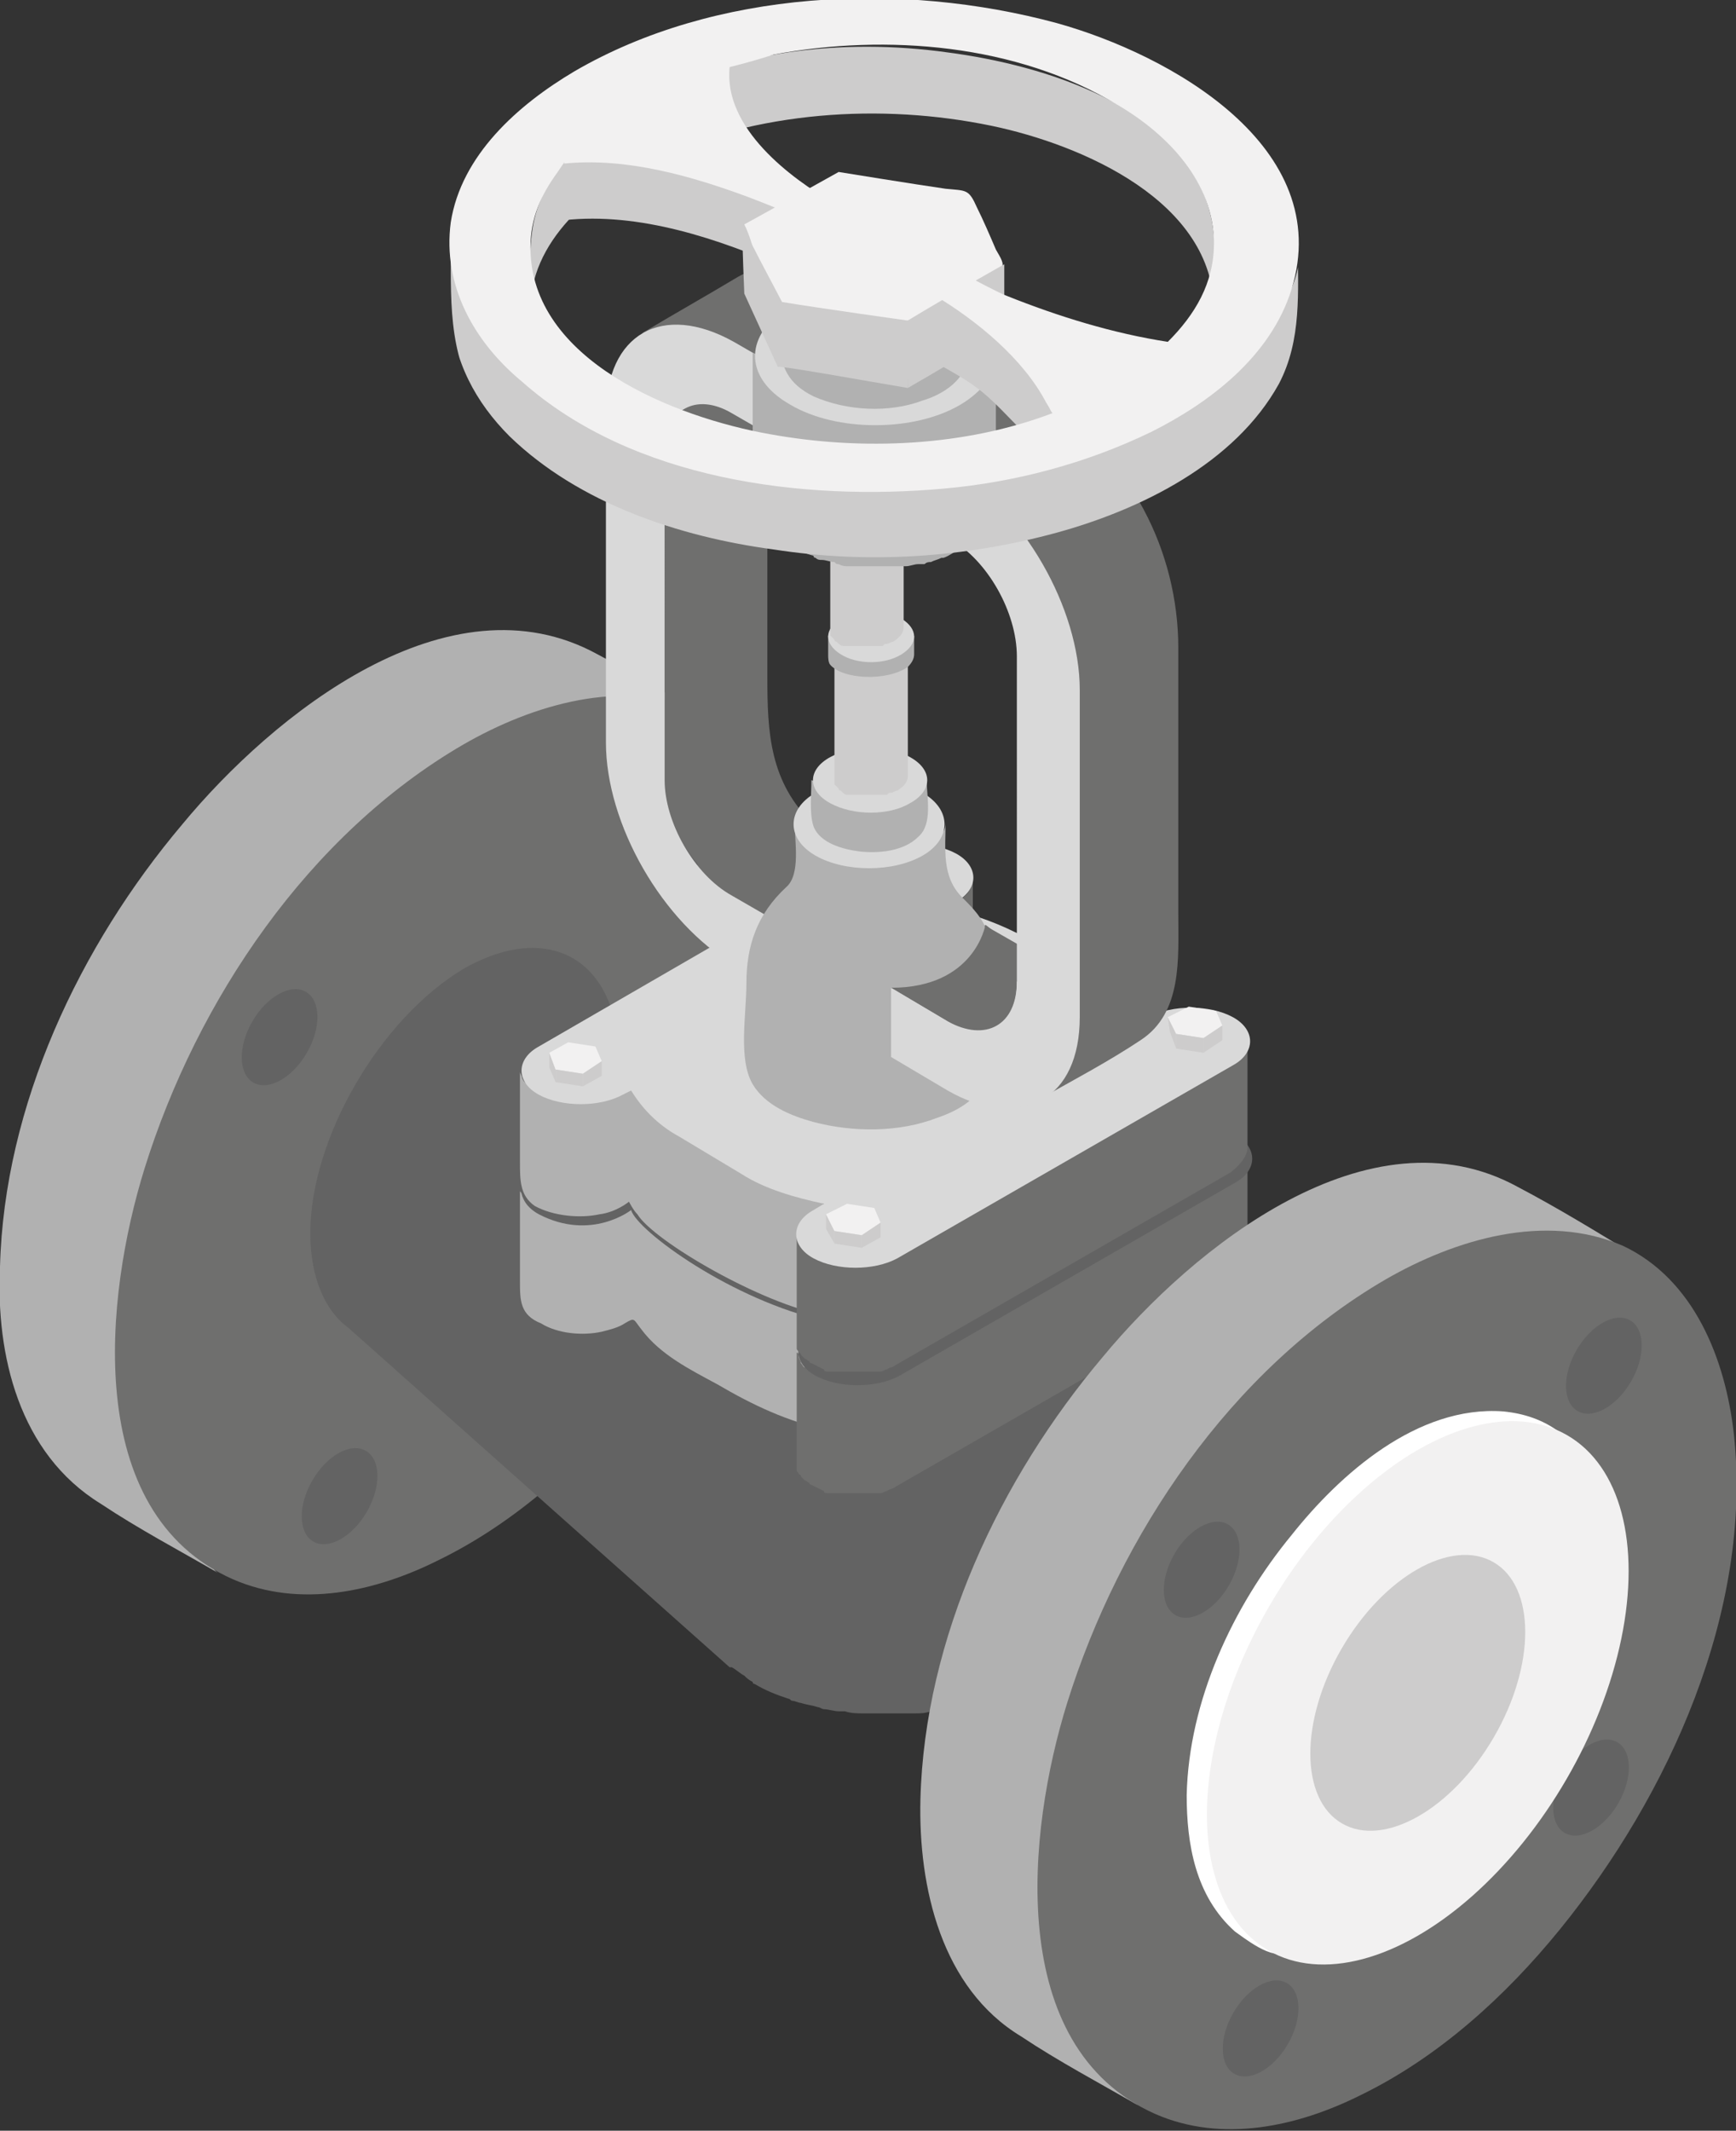<?xml version="1.0" encoding="utf-8"?>
<!-- Generator: Adobe Illustrator 23.0.4, SVG Export Plug-In . SVG Version: 6.00 Build 0)  -->
<svg version="1.1" id="Capa_1" xmlns="http://www.w3.org/2000/svg" xmlns:xlink="http://www.w3.org/1999/xlink" x="0px" y="0px"
	 viewBox="0 0 82.8 101.6" style="enable-background:new 0 0 82.8 101.6;" xml:space="preserve">
<rect x="0" y="0" width="82.8" height="101.6" fill="#333333" stroke="none"/>
<style type="text/css">
	.st0{enable-background:new    ;}
	.st1{fill:#B1B1B1;}
	.st2{fill:#6F6F6E;}
	.st3{fill:#636363;}
	.st4{fill:#D9D9D9;}
	.st5{fill:#CDCCCC;}
	.st6{fill:#F2F1F1;}
	.st7{clip-path:url(#SVGID_2_);fill:#CDCCCC;}
	.st8{clip-path:url(#SVGID_4_);enable-background:new    ;}
	.st9{fill:#6B6A6A;}
	.st10{fill:#6E6D6D;}
	.st11{fill:#FFFFFF;}
</style>
<g>
	<g>
		<g>
			<g>
				<g class="st0">
					<path class="st1" d="M4.8,71.7c1.8,1.2,3.7,2.2,5.6,3.3C6.5,72.8,30.6,32.4,34,34.4c-1.8-1.1-3.6-2.2-5.5-3.2
						c-7.1-3.9-15.5,2.9-19.8,8.1C3.8,45.1,0.2,52.7,0,60.4C-0.2,64.6,0.9,69.3,4.8,71.7z"/>
					<g>
						<path class="st2" d="M33.4,33.9c3.4,1.6,4.9,5.4,5.3,9c0.9,8.4-3.1,17.2-8.3,23.6c-2.6,3.2-5.8,6.1-9.5,7.9
							c-3,1.5-6.6,2.3-9.8,0.9C3.9,72.1,5,61.8,6.9,55.7c2.5-8,7.8-15.9,15.2-20.2C25.4,33.6,29.7,32.3,33.4,33.9z"/>
					</g>
				</g>
			</g>
			<g>
				
					<ellipse transform="matrix(0.502 -0.865 0.865 0.502 -18.124 47.959)" class="st3" cx="32.6" cy="39.7" rx="2.5" ry="1.5"/>
			</g>
			<g>
				
					<ellipse transform="matrix(0.502 -0.865 0.865 0.502 -36.159 36.111)" class="st3" cx="13.3" cy="49.5" rx="2.5" ry="1.5"/>
			</g>
			<g>
				
					<ellipse transform="matrix(0.502 -0.865 0.865 0.502 -35.92 57.367)" class="st3" cx="31.9" cy="59.9" rx="2.5" ry="1.5"/>
			</g>
			<g>
				
					<ellipse transform="matrix(0.502 -0.865 0.865 0.502 -53.697 49.512)" class="st3" cx="16.2" cy="71.4" rx="2.5" ry="1.5"/>
			</g>
		</g>
		<path class="st3" d="M14.8,58.8c0,2.1,0.7,3.7,1.8,4.5l18.2,16.2c0.1,0,0.1,0,0.1,0c0.2,0.1,0.4,0.3,0.6,0.4
			c0.1,0.1,0.2,0.2,0.4,0.3c0,0.1,0.1,0.1,0.1,0.1c0.5,0.3,1,0.5,1.6,0.7c0.1,0,0.1,0.1,0.2,0.1c0.1,0,0.3,0.1,0.4,0.1
			c0.3,0.1,0.5,0.1,0.8,0.2c0.1,0,0.2,0.1,0.3,0.1c0.2,0,0.5,0.1,0.7,0.1c0,0,0.1,0,0.2,0h0.1c0.3,0.1,0.6,0.1,0.9,0.1
			c0.2,0,0.3,0,0.4,0c0.1,0,0.1,0,0.2,0c0,0,0.1,0,0.2,0c0.3,0,0.5,0,0.8,0c0.1,0,0.2,0,0.3,0c0.1,0,0.1,0,0.2,0s0.2,0,0.3,0
			c0.3,0,0.5,0,0.8-0.1c0.1-0.1,0.1-0.1,0.2-0.1c0-0.1,0.1-0.1,0.2-0.1c0.1,0,0.3-0.1,0.4-0.1c0.2,0,0.5-0.1,0.7-0.2
			C46,81,46,81,46.1,81s0.1,0,0.1,0c0.4-0.2,0.8-0.4,1.2-0.6c1.6-0.9,2.4-2.1,2.4-3.3V59.6l0,0c0-1.2-0.8-2.4-2.4-3.3
			c-3.2-1.8-8.3-1.8-11.5,0c-0.4,0.3-0.8,0.5-1.1,0.8l-5.5-8.5c-0.8-3.3-3.7-4.4-7.2-2.4C18.1,48.6,14.8,54.3,14.8,58.8z"/>
		<path class="st3" d="M42.2,72.3L42.2,72.3l17.6,16.3c1.3,2.2,4,2.8,7.1,1c4.3-2.5,7.8-8.5,7.8-13.4c0-2.6-1-4.4-2.6-5.1l0,0H72
			c-0.3-0.2-0.6-0.2-0.9-0.3l-23.5-7.2l0,0c-0.7-0.5-1.7-0.5-2.8,0.1c-2,1.2-3.7,4-3.7,6.3C41.1,71.2,41.5,72,42.2,72.3z"/>
		<g>
			<g>
				<g class="st0">
					<path class="st2" d="M45.1,48.9v5.3l0.5-0.3c0.5-0.4,0.8-0.8,0.8-1.2v-5.3c0,0.5-0.2,0.9-0.8,1.2L45.1,48.9z"/>
					<path class="st1" d="M24.8,56.8c0,1.4,0,2.9,0,4.3c0,0.9,0,1.6,1,2c0.8,0.5,2,0.6,2.9,0.4c0.4-0.1,0.8-0.2,1.1-0.4
						c0.5-0.3,0.4-0.2,0.8,0.3c0.9,1.2,2.3,1.9,3.6,2.6c1.7,1,3.4,1.8,5.3,2.2c0-1.4,0-2.9,0-4.3c0-0.2,0.1-0.7,0-0.9
						c-0.1-0.3,0.5-2.2,0.1-2.3c-1.1-0.3-2-0.2-3-0.8c-1.4-0.8-3.3-2-4.4-3.2c-0.2-0.2-3.5-1-4.1-1c-1,0.1-2.8,2.4-3.2,1.3
						C24.9,56.9,24.8,56.8,24.8,56.8z"/>
					<path class="st2" d="M38,64.5v5.3l0,0c0,0.1,0,0.1,0,0.2v0.1l0,0l0,0c0,0.1,0.1,0.1,0.1,0.2c0.1,0,0.1,0.1,0.1,0.1l0,0l0,0
						c0.1,0.1,0.1,0.1,0.2,0.2l0,0c0.1,0,0.1,0.1,0.2,0.1c0,0,0,0.1,0.1,0.1l0,0c0.2,0.1,0.4,0.2,0.6,0.3c0,0.1,0.1,0.1,0.2,0.1h0.1
						c0.1,0,0.1,0,0.2,0c0.2,0,0.3,0,0.4,0s0.2,0,0.3,0c0.1,0,0.1,0,0.2,0l0,0h0.1c0.1,0,0.2,0,0.3,0s0.2,0,0.3,0s0.2,0,0.3,0h0.1
						l0,0c0.1,0,0.1,0,0.2,0s0.2-0.1,0.3-0.1c0.1-0.1,0.3-0.1,0.4-0.2l16-9.2c0.5-0.4,0.8-0.8,0.8-1.2v-5.3c0,0.2-0.1,0.4-0.2,0.6
						c-0.1,0.2-0.3,0.3-0.6,0.5l-16,9.2c-0.3,0.2-0.6,0.3-0.9,0.4l0,0c-0.3,0.1-0.7,0.1-1,0.1l0,0c-0.3,0-0.6,0-1-0.3h-0.1
						c-0.4,0-0.6-0.2-0.9-0.3c-0.1,0-0.1-0.1-0.2-0.1c-0.1,0-0.1,0-0.2-0.1c-0.1,0-0.1-0.1-0.2-0.2l0,0c0-0.1-0.1-0.2-0.1-0.3l0,0
						C38.1,64.6,38.1,64.5,38,64.5z"/>
					<g>
						<path class="st3" d="M41.7,46.3c1.1-0.6,2.9-0.6,4,0s1.1,1.7,0,2.3l-0.5,0.3c1.4,0.3,2.7,0.8,3.8,1.4l3,1.8
							c1.2,0.7,1.9,1.5,2.4,2.3l0.5-0.3c1.1-0.6,2.9-0.6,4,0c1.1,0.6,1.1,1.7,0,2.3l-16,9.2c-1.1,0.6-2.9,0.6-4,0
							c-1.1-0.6-1.1-1.7,0-2.3l0.5-0.3c-4.5-1-9-4.3-9.3-5.3c0,0-1.9,1.5-4.4,0.2c-1.1-0.6-1.1-1.7,0-2.3L41.7,46.3z"/>
					</g>
				</g>
				<g class="st0">
					<path class="st2" d="M45.1,43.3v5.3l0.5-0.3c0.5-0.4,0.8-0.8,0.8-1.2v-5.3c0,0.5-0.2,0.9-0.8,1.2L45.1,43.3z"/>
					<path class="st1" d="M24.8,51.1c0,1.4,0,2.9,0,4.3c0,0.9,0,1.6,0.7,2.1c0.9,0.5,2.2,0.6,3.1,0.4c0.8-0.1,1.4-0.6,1.4-0.6
						s0.2,0.4,0.4,0.6c0.8,1.3,6,4.3,8.9,4.8c0-1.4,0-2.9,0-4.3c0-0.2,0.1-0.7,0-0.9c-0.1-0.3-0.3-1.2-0.7-1.3
						c-1-0.3-5.7-4.2-6.7-4.8c-1.4-0.8-1.8-0.1-2.4-0.1c-1,0.1-4.2,1.2-4.6,0.1C24.9,51.3,24.8,51.2,24.8,51.1z"/>
					<path class="st2" d="M38,58.7V64l0,0c0,0.1,0,0.1,0,0.2v0.1l0,0l0,0c0,0.1,0.1,0.1,0.1,0.2c0.1,0,0.1,0.1,0.1,0.1l0,0l0,0
						c0.1,0.1,0.1,0.1,0.2,0.2l0,0c0.1,0,0.1,0.1,0.2,0.1c0,0,0,0.1,0.1,0.1l0,0c0.2,0.1,0.4,0.2,0.6,0.3c0,0.1,0.1,0.1,0.2,0.1h0.1
						c0.1,0,0.1,0,0.2,0c0.2,0,0.3,0,0.4,0s0.2,0,0.3,0c0.1,0,0.1,0,0.2,0l0,0h0.1c0.1,0,0.2,0,0.3,0s0.2,0,0.3,0s0.2,0,0.3,0h0.1
						l0,0c0.1,0,0.1,0,0.2,0s0.2-0.1,0.3-0.1c0.1-0.1,0.3-0.1,0.4-0.2l16-9.2c0.5-0.4,0.8-0.8,0.8-1.2v-5.3c0,0.2-0.1,0.4-0.2,0.6
						c-0.1,0.2-0.3,0.3-0.6,0.5l-16,9.2c-0.3,0.2-0.6,0.3-0.9,0.4l0,0c-0.3,0.1-0.7,0.1-1,0.1l0,0c-0.4,0-0.7,0-1-0.1h-0.1
						c-0.4,0-0.6-0.2-0.9-0.3c-0.1,0-0.1-0.1-0.2-0.1c-0.1,0-0.1,0-0.2-0.1c-0.1,0-0.1-0.1-0.2-0.2l0,0c0-0.1-0.1-0.2-0.1-0.3l0,0
						C38.1,59,38.1,58.9,38,58.7z"/>
					<g>
						<path class="st4" d="M41.6,40.7c1.1-0.6,2.9-0.6,4,0s1.1,1.7,0,2.3l-0.5,0.3c1.4,0.3,2.7,0.8,3.8,1.4l3,1.8
							c1.2,0.7,1.9,1.5,2.4,2.3l0.5-0.3c1.1-0.6,2.9-0.6,4,0c1.1,0.6,1.1,1.7,0,2.3l-16,9.2c-1.1,0.6-2.9,0.6-4,0s-1.1-1.7,0-2.3
							l0.5-0.3c-1.4-0.3-2.8-0.7-3.9-1.4l-3-1.8c-1.1-0.6-1.8-1.4-2.3-2.2l-0.4,0.2c-1.1,0.6-2.9,0.6-4,0s-1.1-1.7,0-2.3L41.6,40.7z
							"/>
					</g>
				</g>
				<g>
					<g class="st0">
						<g>
							<polygon class="st5" points="39.8,58.7 39.8,59.3 39.4,58.6 39.4,57.9 							"/>
						</g>
						<g>
							<polygon class="st6" points="40.4,57.4 41.7,57.6 42,58.3 41.1,58.9 39.8,58.7 39.4,57.9 							"/>
						</g>
						<g>
							<polygon class="st5" points="41.1,58.9 41.1,59.5 39.8,59.3 39.8,58.7 							"/>
						</g>
						<g>
							<polygon class="st5" points="42,58.3 42,59 41.1,59.5 41.1,58.9 							"/>
						</g>
					</g>
				</g>
				<g>
					<g class="st0">
						<g>
							<polygon class="st5" points="26.5,51 26.5,51.6 26.2,50.9 26.2,50.2 							"/>
						</g>
						<g>
							<polygon class="st6" points="27.1,49.7 28.4,49.9 28.7,50.6 27.8,51.2 26.5,51 26.2,50.2 							"/>
						</g>
						<g>
							<polygon class="st5" points="27.8,51.2 27.8,51.8 26.5,51.6 26.5,51 							"/>
						</g>
						<g>
							<polygon class="st5" points="28.7,50.6 28.7,51.3 27.8,51.8 27.8,51.2 							"/>
						</g>
					</g>
				</g>
				<g>
					<g class="st0">
						<g>
							<polygon class="st5" points="56.1,49.3 56.1,50 55.8,49.2 55.7,48.5 							"/>
						</g>
						<g>
							<polygon class="st6" points="56.7,48 58,48.2 58.3,48.9 57.4,49.5 56.1,49.3 55.7,48.5 							"/>
						</g>
						<g>
							<polygon class="st5" points="57.4,49.5 57.4,50.2 56.1,50 56.1,49.3 							"/>
						</g>
						<g>
							<polygon class="st5" points="58.3,48.9 58.3,49.6 57.4,50.2 57.4,49.5 							"/>
						</g>
					</g>
				</g>
				<g>
					<g class="st0">
						<g>
							<polygon class="st5" points="42.8,41.6 42.8,42.2 42.5,41.5 42.5,40.8 							"/>
						</g>
						<g>
							<polygon class="st6" points="43.4,40.3 44.7,40.5 45.1,41.2 44.1,41.8 42.8,41.6 42.5,40.8 							"/>
						</g>
						<g>
							<polygon class="st5" points="44.1,41.8 44.1,42.4 42.8,42.2 42.8,41.6 							"/>
						</g>
						<g>
							<polygon class="st5" points="45.1,41.2 45.1,41.9 44.1,42.4 44.1,41.8 							"/>
						</g>
					</g>
				</g>
			</g>
			<g>
				<g class="st0">
					<path class="st2" d="M48.9,26.6c1.2,1.9,3,24.4,0.7,25.8c1.6-0.9,3.3-1.8,4.8-2.8c2-1.3,1.8-3.9,1.8-6c0-4.3,0-8.5,0-12.7
						c0-4.6-2.3-9.2-6.4-11.6c-3.3-1.9-6.6-3.8-9.9-5.7c-1.5-0.8-3.1-1.3-4.7-0.4c-1.5,0.9-3.1,1.8-4.6,2.7
						C31.7,15.3,47,23.7,48.9,26.6z"/>
					<path class="st2" d="M35.4,43c3.2,1.8,6.4,3.7,9.6,5.5c1.1,0.6,2,0.9,3.1,0.3c1.5-0.9,2.9-1.7,4.4-2.6
						c-1.1,0.6-2.3-0.3-3.3-0.8c-1.4-0.8-2.8-1.6-4.2-2.4c-1.3-0.7-2.6-1.5-3.9-2.2c-0.8-0.4-1.6-0.9-2.3-1.5c-2.1-2-2.2-4.4-2.2-7
						c0-3.1,0-6.1,0-9.1c0-1.2,0-2.4,0-3.6c0-1.1-0.1-2.3,0.9-2.9c-1.6,0.9-3.2,1.7-4.7,2.7c-1.2,0.7-1.1,2.1-1.1,3.3
						c0,1.8,0,3.6,0,5.4c0,2.1,0,4.2,0,6.3c0,1.1-0.1,2.3,0,3.4C32,39.9,33.4,41.8,35.4,43z"/>
					<g>
						<path class="st4" d="M45.4,22.3c3.4,2,6.1,6.7,6.1,10.6v15.6c0,3.9-2.7,5.4-6.1,3.5L35,46c-3.4-2-6.1-6.7-6.1-10.6V19.8
							c0-3.9,2.7-5.4,6.1-3.5L45.4,22.3z M31.7,37.2c0,2,1.4,4.5,3.2,5.5l10.4,6c1.7,1.1,3.2,0.2,3.2-1.8V31.3
							c0-2.1-1.4-4.6-3.2-5.6l-10.4-6c-1.7-1-3.2-0.2-3.2,1.9V37.2"/>
					</g>
				</g>
				<g>
					<path class="st1" d="M35.9,51.7c0.6,1,1.8,1.5,2.9,1.8c1.9,0.5,4.1,0.5,5.9-0.2c0.9-0.3,1.8-0.8,2.3-1.7
						c0.7-1.1,0.4-2.7,0.4-3.9c0-1.1,0.1-2.1-0.3-3.2c-0.2-0.7-0.7-1.2-1.2-1.7c-1-1-0.8-2.3-0.8-3.6c0,1.4-1.9,0.4-3.8,0.3
						c-1.7,0-3.4,1.1-3.4-0.3c0,0.9,0.3,2.5-0.4,3.1c-1.4,1.3-1.9,2.8-1.9,4.6C35.6,48.4,35.2,50.5,35.9,51.7z"/>
					<g>
						<path class="st4" d="M44,37.8c1.4,0.8,1.4,2.2,0,3s-3.7,0.8-5.1,0s-1.4-2.2,0-3C40.4,36.9,42.7,36.9,44,37.8z"/>
					</g>
				</g>
				<path class="st2" d="M48.1,46c0.2,1.6,0,2.5-0.4,2.9c-0.7,0.7-2,0.1-2,0.1l-3.2-1.9c4,0,4.5-3,4.5-3S48,44.7,48.1,46z"/>
				<g>
					<g class="st0">
						<path class="st1" d="M38.7,37.2c0,0.7-0.1,1.6,0.1,2.2c0.3,0.8,1.4,1.1,2.2,1.2c0.9,0.1,2.1,0,2.8-0.7
							c0.7-0.6,0.4-1.9,0.4-2.7C44.2,37.6,38.8,37.3,38.7,37.2z"/>
						<g>
							<path class="st4" d="M43.4,36.1c1.1,0.6,1.1,1.6,0,2.2c-1,0.6-2.7,0.6-3.8,0c-1.1-0.6-1.1-1.6,0-2.2
								C40.7,35.5,42.4,35.5,43.4,36.1z"/>
						</g>
					</g>
				</g>
				<path class="st5" d="M39.8,31.3v5.8l0,0v0.1c0,0.1,0,0.1,0,0.1l0,0l0,0v0.1l0,0l0,0l0,0l0.1,0.1l0,0l0.1,0.1
					c0,0.1,0.1,0.1,0.1,0.1l0,0c0.1,0.1,0.2,0.2,0.3,0.2l0,0h0.1c0.1,0,0.1,0,0.2,0s0.1,0,0.1,0c0.1,0,0.1,0,0.2,0s0.1,0,0.1,0l0,0
					c0.1,0,0.1,0,0.2,0h0.1l0,0c0.1,0,0.1,0,0.1,0c0.1,0,0.1,0,0.2,0s0.1,0,0.1,0l0,0c0.1,0,0.1,0,0.1,0c0.1,0,0.1,0,0.2,0l0,0
					c0.1,0,0.1,0,0.1,0h0.1c0.1-0.1,0.1-0.1,0.2-0.1l0,0l0,0c0.1,0,0.2-0.1,0.3-0.1c0.3-0.2,0.5-0.4,0.5-0.7v-5.8l0,0
					c0-0.2-0.2-0.5-0.5-0.7c-0.7-0.4-1.8-0.4-2.5,0C39.9,30.7,39.7,31,39.8,31.3C39.8,31.3,39.8,31.3,39.8,31.3z"/>
				<g>
					<g class="st0">
						<path class="st1" d="M39.5,30.3v1c0,0,0,0.3,0.1,0.4c0.6,0.7,2.7,0.8,3.7,0.1c0.2-0.2,0.3-0.4,0.3-0.6v-0.9
							C43.6,30.6,39.6,30.4,39.5,30.3z"/>
						<g>
							<path class="st4" d="M43,29.5c0.8,0.5,0.8,1.2,0,1.7c-0.8,0.5-2.1,0.5-2.9,0s-0.8-1.2,0-1.7S42.2,29,43,29.5z"/>
						</g>
					</g>
				</g>
				<g>
					<g class="st0">
						<path class="st5" d="M39.6,24.2V30l0,0v0.1c0,0.1,0,0.1,0,0.1l0,0l0,0v0.1l0,0l0,0l0,0l0.1,0.1l0,0l0.1,0.1
							c0,0.1,0.1,0.1,0.1,0.1l0,0c0.1,0.1,0.2,0.2,0.3,0.2l0,0h0.1c0.1,0,0.1,0,0.2,0s0.1,0,0.1,0c0.1,0,0.1,0,0.2,0s0.1,0,0.1,0
							l0,0c0.1,0,0.1,0,0.2,0h0.1l0,0c0.1,0,0.1,0,0.1,0c0.1,0,0.1,0,0.2,0s0.1,0,0.1,0l0,0c0.1,0,0.1,0,0.1,0c0.1,0,0.1,0,0.2,0
							l0,0c0.1,0,0.1,0,0.1,0h0.1c0.1-0.1,0.1-0.1,0.2-0.1l0,0l0,0c0.1,0,0.2-0.1,0.3-0.1c0.3-0.2,0.5-0.4,0.5-0.7v-5.8
							c0,0.2-0.2,0.5-0.5,0.7c-0.1,0-0.2,0.1-0.3,0.1l0,0c0,0.1-0.1,0.1-0.2,0.1S42,25,42,25c-0.1,0-0.2,0-0.3,0l0,0
							c-0.1,0-0.2,0-0.3,0l0,0c-0.1,0-0.2,0-0.3,0S41,25,41,25c-0.1,0-0.1,0-0.2,0c-0.1,0-0.1,0-0.2,0h-0.1
							c-0.1-0.1-0.2-0.1-0.3-0.2l-0.1-0.1L40,24.6c0-0.1-0.1-0.1-0.1-0.2l0,0c0-0.1-0.1-0.1-0.1-0.2l0,0
							C39.8,24.1,39.8,24.1,39.6,24.2z"/>
						<g>
							<path class="st5" d="M42.8,23.3c0.7,0.4,0.7,1,0,1.4s-1.8,0.4-2.5,0s-0.7-1,0-1.4S42.1,22.9,42.8,23.3z"/>
						</g>
					</g>
				</g>
				<g>
					<g class="st0">
						<path class="st1" d="M35.9,16.8v6.8c0,0.1,0,0.1,0,0.1c0,0.1,0,0.2,0,0.3c0.1,0.1,0.1,0.1,0.1,0.2s0,0.1,0,0.1
							c0,0.1,0,0.1,0,0.1c0.1,0.1,0.1,0.2,0.2,0.3c0,0.1,0.1,0.1,0.1,0.2c0.1,0,0.1,0.1,0.1,0.1c0.1,0,0.1,0.1,0.1,0.1
							c0.1,0.1,0.3,0.3,0.4,0.4l0,0c0.1,0.1,0.3,0.2,0.4,0.3s0.2,0.1,0.3,0.2c0.1,0,0.1,0,0.1,0c0.3,0.2,0.7,0.4,1.1,0.5
							c0,0.1,0.1,0.1,0.1,0.1c0.1,0.1,0.2,0.1,0.3,0.1c0.2,0,0.4,0.1,0.6,0.1c0.1,0.1,0.1,0.1,0.2,0.1c0.2,0.1,0.3,0.1,0.5,0.1
							c0.1,0,0.1,0,0.2,0s0.1,0,0.1,0c0.2,0,0.4,0,0.6,0c0.1,0,0.2,0,0.3,0c0.1,0,0.1,0,0.2,0c0.1,0,0.1,0,0.2,0c0.2,0,0.4,0,0.6,0
							c0.1,0,0.1,0,0.2,0H43c0.1,0,0.1,0,0.2,0c0.2,0,0.4-0.1,0.6-0.1c0,0,0,0,0.1,0c0.1,0,0.1,0,0.2,0c0.1-0.1,0.2-0.1,0.3-0.1
							c0.2-0.1,0.3-0.1,0.5-0.2H45l0,0c0.3-0.1,0.5-0.3,0.8-0.4c1.1-0.7,1.7-1.5,1.7-2.4V17C47.5,17.8,36,17.2,35.9,16.8z"/>
						<g>
							<path class="st4" d="M45.8,14.6c2.3,1.3,2.2,3.4,0,4.7c-2.2,1.3-5.9,1.3-8.1,0c-2.3-1.3-2.2-3.4,0-4.7
								C39.9,13.3,43.6,13.3,45.8,14.6z"/>
						</g>
					</g>
				</g>
				<g>
					<g class="st0">
						<path class="st1" d="M37.2,11.6c0,1.6,0,3.1,0,4.6c0,1.3,0.4,2.1,1.6,2.7c1.6,0.7,3.6,0.8,5.2,0.2c1-0.3,2.1-1,2.2-2.2
							c0-0.5,0-0.9,0-1.4c0-1.3,0-2.6,0-3.9c0,2-8.4,2.2-8.9,0.5C37.2,12,37.2,11.8,37.2,11.6z"/>
						<g>
							<path class="st4" d="M44.8,9.8c1.8,1,1.8,2.7,0,3.7c-1.7,1-4.6,1-6.3,0c-1.8-1-1.8-2.7,0-3.7S43.1,8.8,44.8,9.8z"/>
						</g>
					</g>
				</g>
				<g>
					<g>
						<g class="st0">
							<path class="st5" d="M25.4,10.9c-0.2,1.3-0.1,2.7-0.1,4c-0.1-3.4,3-5.9,5.8-7.3C36.1,5.3,42,4.9,47.3,6
								c4.3,0.9,10.6,3.6,10.6,8.8c0-1.5,0.2-3.2-0.2-4.7c-1.3-5-7.9-7-12.5-7.6c-5-0.7-10.6-0.1-15,2.5C28,6.3,25.8,8.3,25.4,10.9z
								"/>
							<g class="st0">
								<g>
									<defs>
										<path id="SVGID_1_" d="M28.3,19.4c5.8,3.2,12.7,4.1,19.2,2.9c3.5-0.6,7.6-1.8,10.6-4.5c1.9-1.6,3.9-3.4,3.9-6
											c0,1.1,0,2.3,0,3.4c-0.1,2.2-1.2,4.2-2.8,5.7c-3.1,3-7.5,4.6-11.7,5.3c-4.3,0.7-8.8,0.6-13.1-0.3c-4.1-1-8.6-2.8-11.2-6.2
											c-1.8-2.4-1.7-5-1.7-7.9C21.5,15.6,25,17.6,28.3,19.4z"/>
									</defs>
									<clipPath id="SVGID_2_">
										<use xlink:href="#SVGID_1_"  style="overflow:visible;"/>
									</clipPath>
									<path class="st7" d="M21.5,11.6c0,1.1,0,2.1,0,3.2c0.1,2.4,1.2,4.4,2.8,6c3.3,3.2,8.1,4.8,12.6,5.4
										c4.5,0.7,9.1,0.4,13.5-0.8c4-1.1,8.5-3.3,10.6-7.1c1.1-2.1,0.9-4.4,0.9-6.7c0,3.1-2.6,5.1-5.1,6.8c-5.7,4-13,4.7-19.7,3.8
										c-3.4-0.4-6.5-1.3-9.5-3.1c-2.9-1.7-6-3.7-6.1-7.2C21.5,11.9,21.5,11.8,21.5,11.6z"/>
								</g>
							</g>
						</g>
					</g>
					<g>
						<g class="st0">
							<g class="st0">
								<g>
									<defs>
										<path id="SVGID_3_" d="M34.8,3.2c0,1,0,2,0,3c0-0.9,0-1.9,0-2.8C34.8,3.3,34.8,3.2,34.8,3.2z"/>
									</defs>
									<clipPath id="SVGID_4_">
										<use xlink:href="#SVGID_3_"  style="overflow:visible;"/>
									</clipPath>
									<g class="st8">
										<path class="st9" d="M34.8,3.4c0-0.1,0-0.2,0-0.2c0,1,0,2,0,3C34.8,5.3,34.8,4.3,34.8,3.4"/>
									</g>
								</g>
							</g>
							<path class="st5" d="M38.6,13.3c0-0.5,0-1.1,0-1.6c0-0.3,0.1-0.7,0-1c-0.1-0.4,0-0.1-0.3-0.4c-0.7-0.6-1.8-1.4-2.6-1.7
								S34,7.9,33.2,7.7c-1.9-0.5-3.8-0.2-5.7-0.1c-0.6,0-0.5,0-0.6,0.3s0,0.7,0,1c0,0.5,0,1.1,0,1.6c3.6-0.4,7.4,0.9,10.6,2.3
								C37.8,13,38.2,13.1,38.6,13.3z"/>
							<g>
								<path class="st10" d="M39.9,9.8c0,0.8,0.1,1.6,0,2.4c-0.1,0.4,0,0.2-0.3,0.5c-0.3,0.2-0.8,0.4-1.1,0.6c0-0.9,0-1.9,0-2.8
									C38.9,10.2,39.4,10,39.9,9.8z"/>
							</g>
						</g>
					</g>
					<g>
						<g class="st0">
							<g>
								<path class="st6" d="M40,8.2c0,0,3.7,0.6,5.1,0.8c1,0.1,1.1,0,1.5,0.9c0.3,0.6,0.6,1.3,0.9,2c0.1,0.2,0.4,0.6,0.3,0.8
									c-0.1,0.2-1,0.6-1.2,0.7c-0.6,0.4-1.2,0.7-1.8,1.1c-0.7,0.4-0.9,1.1-1.7,1c-1.4-0.2-3-0.3-4.3-0.5c-0.4-0.1-1.6-0.2-1.6-0.2
									s-0.5-0.5-0.6-0.8c-0.5-1.1-0.6-2.3-1.1-3.3C36.6,10.1,40,8.2,40,8.2z"/>
							</g>
							<path class="st5" d="M35.4,10.7c0,1,0.1,3.3,0.1,3.3s1.1,2.4,1.6,3.5c0-0.1,4.4,0.7,6.2,1c0-0.9,0.1-3.2,0.1-3.2
								s-4.3-0.6-6.1-0.9C37.1,14,35.9,11.8,35.4,10.7z"/>
							<g>
								<path class="st5" d="M47.9,12.6c0,0.8,0,1.6,0,2.4c0,0.7,0.1,0.8-0.5,1.1c-1.4,0.8-2.7,1.6-4.1,2.4c0-1.1-0.2-2-0.2-3.1
									C44.6,14.5,46.3,13.5,47.9,12.6z"/>
							</g>
						</g>
					</g>
					<g>
						<g class="st0">
							<g>
								<path class="st5" d="M50.7,19.9c-0.6-2.3-3.7-4.4-5.7-5.5c0,0.8,0,3.1,0,3.1s1.1,0.6,1.6,1c0.7,0.5,1.6,1.5,2.2,2.1
									C48.9,20.8,50.4,19.9,50.7,19.9z"/>
							</g>
							<path class="st6" d="M24.9,18.2c5.3,4.7,13.4,5.7,20.1,5.1c3.4-0.3,6.8-1.2,9.9-2.7c2.8-1.4,5.7-3.6,6.7-6.8
								C63.7,7,55.8,2.6,50.4,1.1c-7.4-2-16.3-1.6-23,2.3c-2.7,1.6-5.4,4-5.9,7.2C21.1,13.6,22.6,16.3,24.9,18.2z M25.3,11.8
								c0-1.4,0.5-2.5,1.3-3.6c0.2-0.3,0.4-0.6,0.3-0.4c3-0.3,6.1,0.6,8.8,1.6c0.8,0.3,2.5,1,2.5,1s1.1-0.4,1.6-0.7
								c-2.1-1.2-5.3-3.6-5-6.5l0,0c0.8-0.2,1.5-0.4,2.1-0.6c5.4-1,11.6-0.5,16.4,2.4c2.4,1.4,4.6,3.7,4.6,6.6
								c0,1.9-0.9,3.4-2.2,4.7c-2.6-0.4-5.2-1.2-7.7-2.2c-0.3-0.1-1.8-0.9-1.8-0.9s-1.2,0.7-1.6,0.9c2,1.2,4.2,3,5.3,5.1
								c0.2,0.3,0.2,0.4,0.3,0.5c-4.2,1.6-9.1,1.8-13.5,1C32.2,19.9,25.3,17.2,25.3,11.8z"/>
						</g>
					</g>
				</g>
				<path class="st4" d="M42.5,50.4l2.7,1.6c3.3,1.9,6.1,0.4,6.1-3.5l-2.8-1.7c0,2.1-1.5,2.9-3.3,1.9l-2.7-1.6V50.4z"/>
			</g>
		</g>
		<g>
			<g>
				<g class="st0">
					<path class="st1" d="M48.7,97.1c1.8,1.2,3.7,2.2,5.6,3.3c-3.9-2.2,20.2-42.6,23.6-40.6c-1.8-1.1-3.6-2.2-5.5-3.2
						c-7.1-3.9-15.5,2.9-19.8,8.1c-4.9,5.8-8.5,13.4-8.7,21.1C43.8,90,44.9,94.8,48.7,97.1z"/>
					<g>
						<path class="st2" d="M77.4,59.4c3.4,1.6,4.9,5.4,5.3,9c0.9,8.4-3.1,17.2-8.3,23.6c-2.6,3.2-5.8,6.1-9.5,7.9
							c-3,1.5-6.6,2.3-9.8,0.9c-7.2-3.2-6.1-13.5-4.2-19.6c2.5-8,7.8-15.9,15.2-20.2C69.4,59.1,73.7,57.8,77.4,59.4z"/>
					</g>
				</g>
			</g>
			<g>
				
					<ellipse transform="matrix(0.502 -0.865 0.865 0.502 -18.303 98.562)" class="st3" cx="76.5" cy="65.2" rx="2.5" ry="1.5"/>
			</g>
			<g>
				
					<ellipse transform="matrix(0.502 -0.865 0.865 0.502 -36.24 86.814)" class="st3" cx="57.3" cy="74.9" rx="2.5" ry="1.5"/>
			</g>
			<g>
				
					<ellipse transform="matrix(0.502 -0.865 0.865 0.502 -36 108.07)" class="st3" cx="75.9" cy="85.3" rx="2.5" ry="1.5"/>
			</g>
			<g>
				
					<ellipse transform="matrix(0.502 -0.865 0.865 0.502 -53.777 100.115)" class="st3" cx="60.1" cy="96.8" rx="2.5" ry="1.5"/>
			</g>
			<g>
				<g class="st0">
					<path class="st11" d="M58.9,92.1c0.3,0.2,1.9,1.5,2.4,0.9c0.1-0.1-0.6-1.4-0.7-1.6c-0.3-0.7-0.4-1.5-0.5-2.2
						c-0.6-5.7,2.4-11.7,6.3-15.7c1.9-2,4.5-3.9,7.4-4.2c0.5,0,1.2,0.2,1.2-0.3c0-0.4-0.3-0.5-0.6-0.7c-0.8-0.6-1.7-0.9-2.7-1
						c-4.1-0.3-7.8,3-10.1,5.9c-2.8,3.4-4.9,7.9-5,12.4C56.6,87.9,57,90.4,58.9,92.1z"/>
					<g>
						
							<ellipse transform="matrix(0.502 -0.865 0.865 0.502 -36.205 98.632)" class="st6" cx="67.6" cy="80.8" rx="14.2" ry="8.2"/>
					</g>
					<g>
						
							<ellipse transform="matrix(0.502 -0.865 0.865 0.502 -36.205 98.632)" class="st5" cx="67.6" cy="80.8" rx="7.2" ry="4.2"/>
					</g>
				</g>
			</g>
		</g>
	</g>
</g>
</svg>
